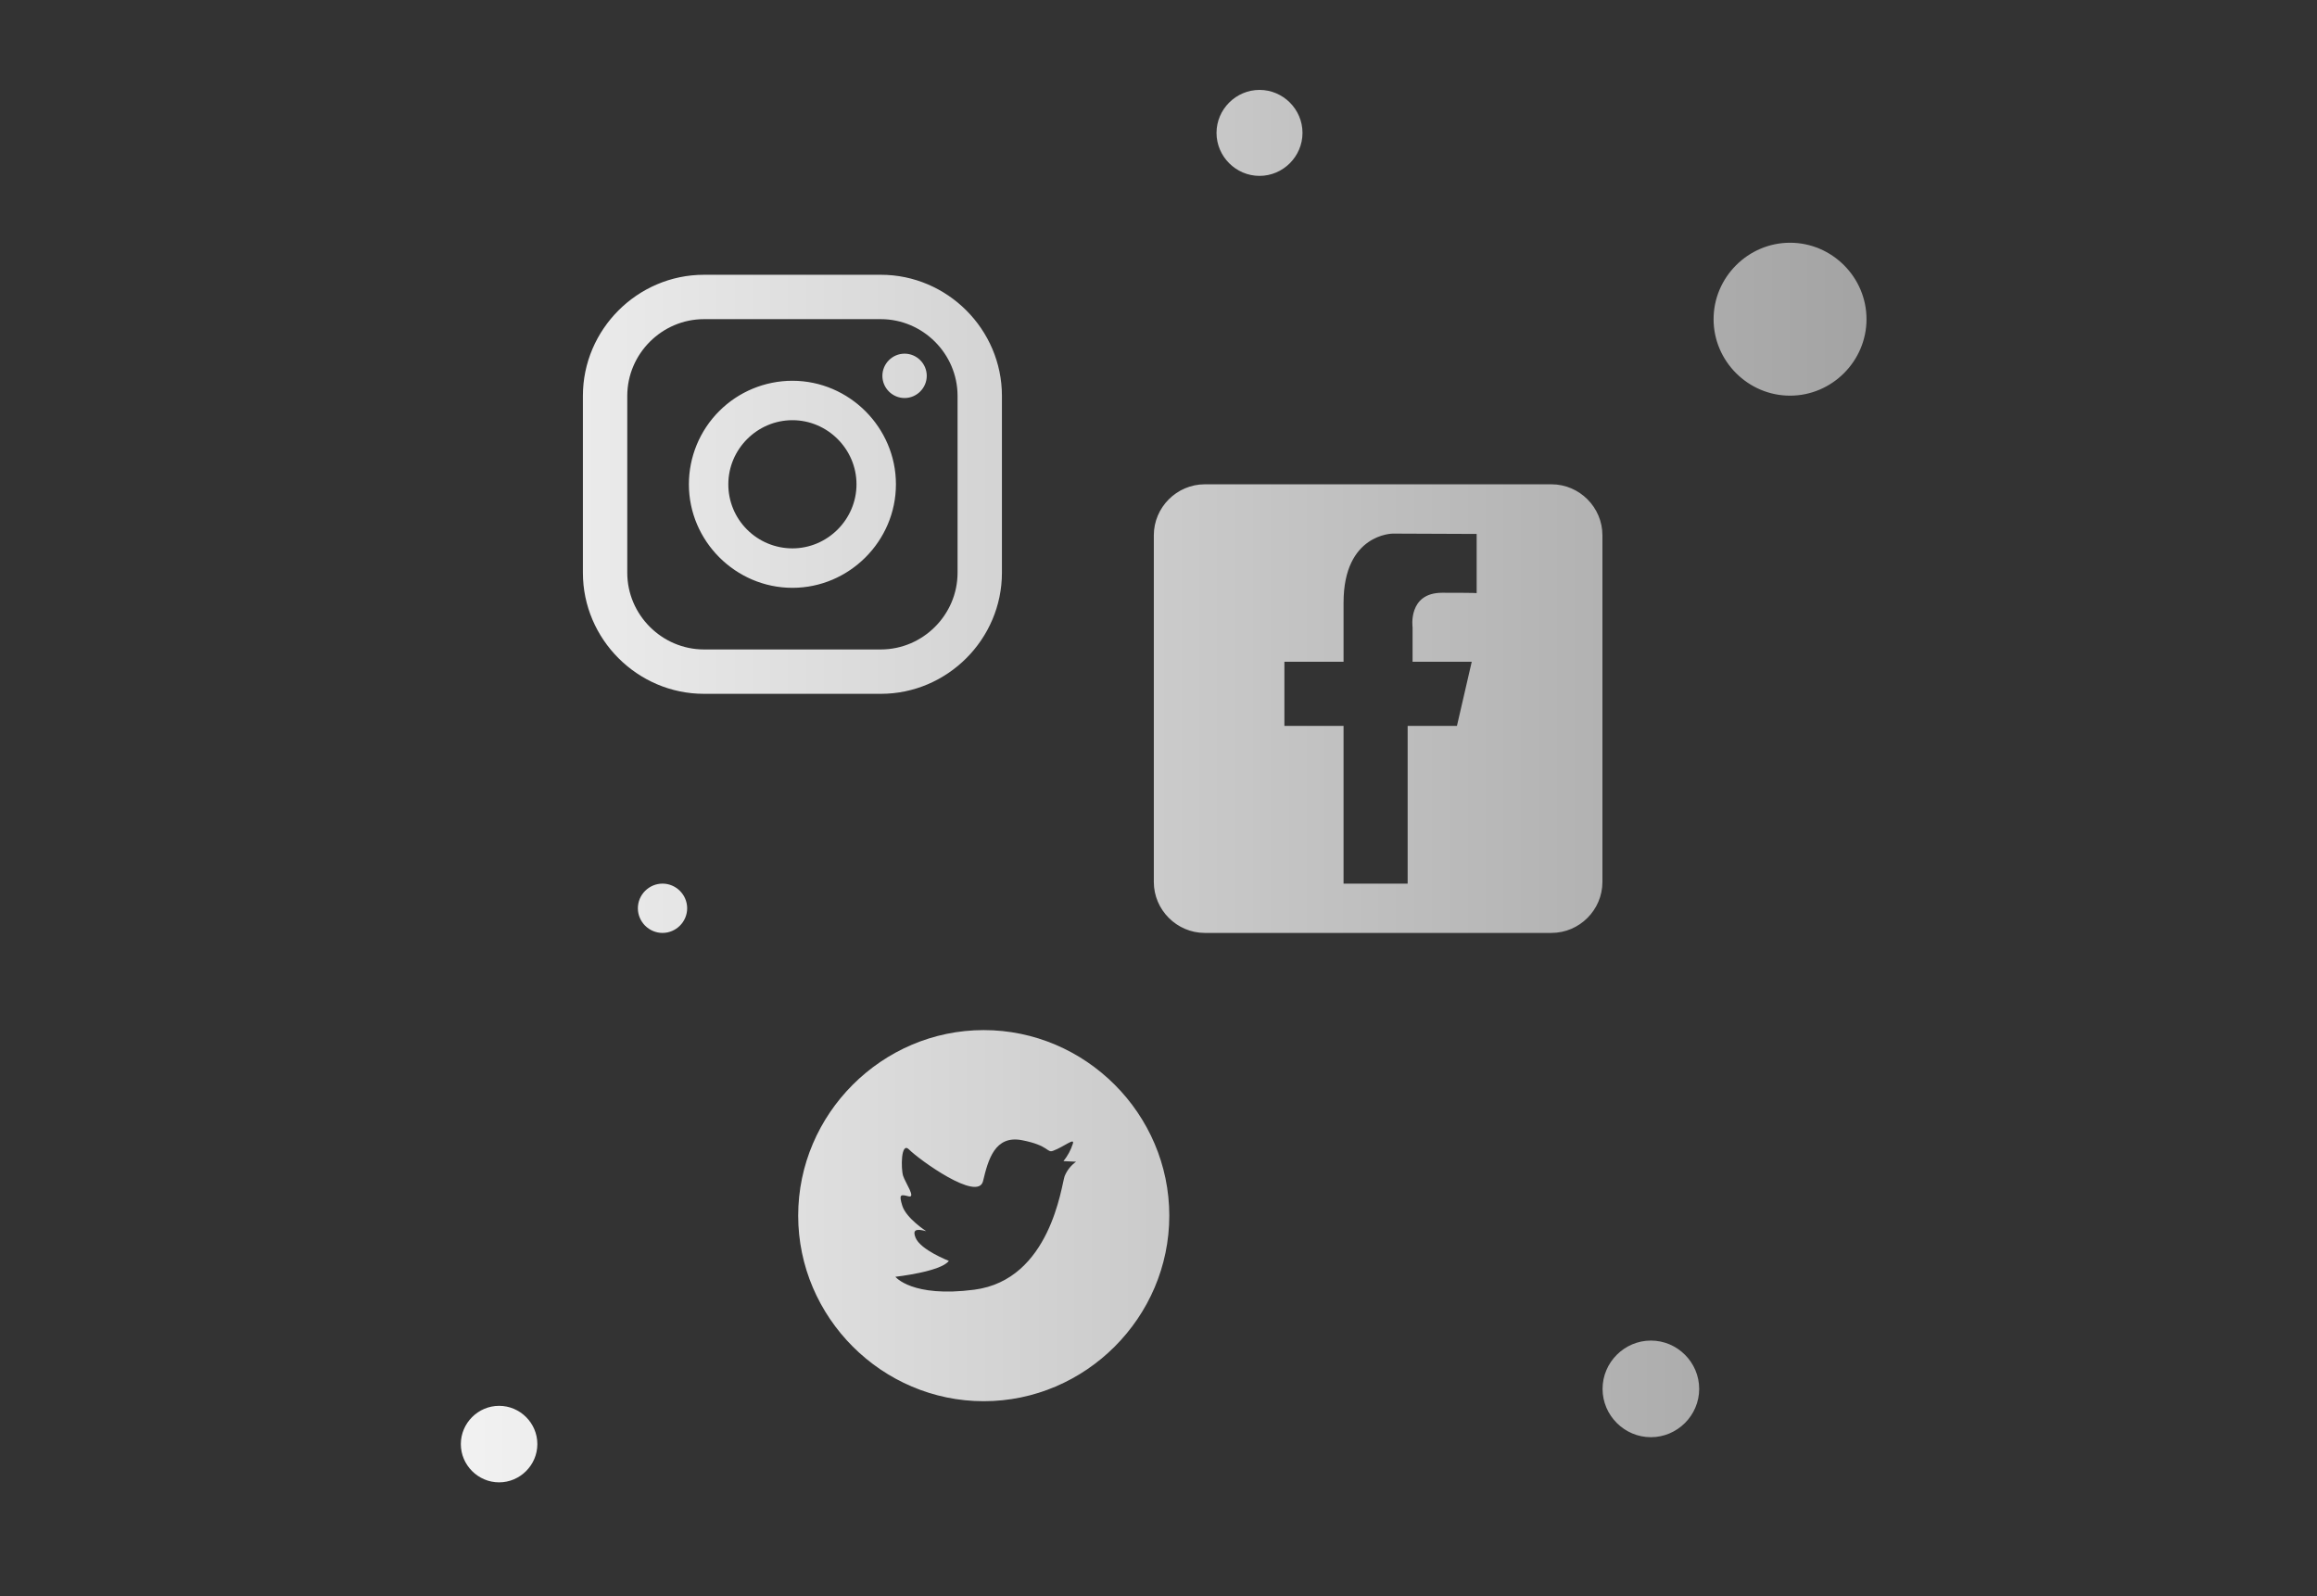 <?xml version="1.0" encoding="UTF-8" standalone="no"?><!DOCTYPE svg PUBLIC "-//W3C//DTD SVG 1.1//EN" "http://www.w3.org/Graphics/SVG/1.1/DTD/svg11.dtd"><svg width="100%" height="100%" viewBox="0 0 614 423" version="1.1" xmlns="http://www.w3.org/2000/svg" xmlns:xlink="http://www.w3.org/1999/xlink" xml:space="preserve" style="fill-rule:evenodd;clip-rule:evenodd;stroke-linejoin:round;stroke-miterlimit:1.414;"><rect x="0" y="0" width="614" height="423" fill="#333333" stroke="none"/><path d="M233.425,183.856l-46.873,0c-0.004,0 -0.008,0 -0.013,0c-17.593,0 -32.071,-14.477 -32.071,-32.071c0,-0.005 0,-0.009 0,-0.013l0,-46.873c0,-0.004 0,-0.008 0,-0.013c0,-17.594 14.478,-32.071 32.071,-32.071c0.005,0 0.009,0 0.013,0l46.873,0c0.004,0 0.009,0 0.013,0c17.594,0 32.071,14.477 32.071,32.071c0,0.005 0,0.009 0,0.013l0,46.873c0,0.004 0,0.008 0,0.013c0,17.594 -14.477,32.071 -32.071,32.071c-0.004,0 -0.009,0 -0.013,0l0,-11.757c11.148,-0.007 20.32,-9.179 20.327,-20.327l0,-46.873c-0.007,-11.148 -9.179,-20.32 -20.327,-20.327l-46.873,0c-11.148,0.007 -20.32,9.179 -20.327,20.327l0,46.873c0.007,11.148 9.179,20.32 20.327,20.327l46.873,0l0,11.757Zm-45.645,-55.52l5.226,0c0,-0.003 0,-0.005 0,-0.007c0,-9.316 7.666,-16.983 16.983,-16.983c9.316,0 16.982,7.667 16.982,16.983c0,9.317 -7.666,16.983 -16.982,16.983c-4.501,0 -8.822,-1.789 -12.006,-4.971c-3.194,-3.176 -4.987,-7.501 -4.977,-12.005l-10.451,0c0.001,15.048 12.385,27.431 27.434,27.431c15.049,0 27.433,-12.384 27.433,-27.433c0,-15.05 -12.384,-27.434 -27.433,-27.434c-7.274,0 -14.257,2.892 -19.4,8.036c-5.143,5.143 -8.035,12.126 -8.034,19.4l5.225,0Zm51.929,-34.619c-3.225,0 -5.879,2.653 -5.879,5.878c0,3.225 2.654,5.879 5.879,5.879c3.225,0 5.878,-2.654 5.878,-5.879c0,-0.004 0,-0.008 0,-0.013c0,-3.217 -2.648,-5.865 -5.865,-5.865c-0.005,0 -0.009,0 -0.013,0Zm184.929,48.113l0,91.89c0,7.403 -6.092,13.495 -13.495,13.495l-91.89,0c-7.4,-0.007 -13.487,-6.094 -13.494,-13.495l0,-91.89c0.007,-7.4 6.094,-13.487 13.494,-13.494l91.89,0c7.403,0 13.495,6.091 13.495,13.494Zm-33.325,-0.339l-22.209,-0.092c0,0 -13.063,0 -13.063,18.289l0,15.677l-15.677,0l0,16.983l15.677,0l0,41.803l16.983,0l0,-41.803l13.063,0l3.919,-16.983l-15.676,0l0,-9.145c0,0 -1.306,-9.144 7.838,-9.144c9.145,0 9.145,0.091 9.145,0.091l0,-15.676Zm-81.452,180.644c0,26.975 -22.197,49.172 -49.172,49.172c-26.975,0 -49.172,-22.197 -49.172,-49.172c0,-26.974 22.197,-49.171 49.172,-49.171c26.975,0 49.172,22.197 49.172,49.171l0,0Zm-24.704,-14.291l-3.344,-0.157c1.113,-1.372 1.96,-2.941 2.495,-4.625c0.535,-1.684 -2.286,0.784 -5.225,1.882c-1.712,0.64 -0.954,-1.372 -8.218,-2.796c-7.263,-1.424 -9.013,5.225 -10.359,10.83c-1.346,5.604 -16.983,-5.709 -19.596,-8.361c-2.207,-2.247 -2.181,5.16 -1.58,6.989c0.601,1.829 3.488,5.944 1.424,5.408c-2.064,-0.535 -2.613,-0.614 -1.646,2.496c1.058,3.344 6.336,6.74 6.336,6.74c-3.018,-0.836 -3.567,-0.13 -2.822,1.725c1.306,3.24 8.818,6.14 8.818,6.14c-2.051,2.874 -14.161,4.219 -14.161,4.219c0,0 4.376,5.579 20.902,3.423c20.196,-2.613 23.083,-27.63 23.932,-30.046c0.622,-1.555 1.679,-2.898 3.044,-3.867l0,0Zm-109.591,-73.693c-3.583,0 -6.532,2.949 -6.532,6.532c0,3.584 2.949,6.532 6.532,6.532c3.583,0 6.532,-2.948 6.532,-6.532c0,-3.583 -2.949,-6.532 -6.532,-6.532Zm-43.306,138.384c-5.562,0 -10.138,4.576 -10.138,10.137c0,5.562 4.577,10.138 10.138,10.138c5.561,0 10.137,-4.576 10.137,-10.138c0,-0.004 0,-0.008 0,-0.013c0,0 0,0 0,0c0,-5.554 -4.57,-10.124 -10.124,-10.124c-0.005,0 -0.009,0 -0.013,0l0,0Zm305.233,-17.296c-0.005,0 -0.009,0 -0.013,0c-7.023,0 -12.803,5.779 -12.803,12.802c0,7.023 5.78,12.803 12.803,12.803c7.023,0 12.802,-5.78 12.802,-12.803c0,-0.004 0,-0.009 0,-0.013c0,-7.016 -5.773,-12.789 -12.789,-12.789c0,0 0,0 0,0Zm36.866,-290.916c-11.116,0 -20.262,9.147 -20.262,20.262c0,11.115 9.146,20.262 20.262,20.262c11.115,0 20.261,-9.147 20.261,-20.262c0,-0.004 0,-0.009 0,-0.013c0,-11.108 -9.14,-20.249 -20.248,-20.249c-0.005,0 -0.009,0 -0.013,0Zm-140.592,-40.497c-6.249,0 -11.391,5.142 -11.391,11.392c0,6.249 5.142,11.391 11.391,11.391c6.249,0 11.392,-5.142 11.392,-11.391c0,-0.005 0,-0.009 0,-0.014c0,-6.242 -5.137,-11.378 -11.379,-11.378c-0.004,0 -0.008,0 -0.013,0Z" style="fill:url(#_Linear1);fill-rule:nonzero;"/><defs><linearGradient id="_Linear1" x1="0" y1="0" x2="1" y2="0" gradientUnits="userSpaceOnUse" gradientTransform="matrix(372.485,0,0,372.485,122.135,208.311)"><stop offset="0%" style="stop-color:#f2f2f2;stop-opacity:1"/><stop offset="100%" style="stop-color:#a3a3a3;stop-opacity:1"/></linearGradient></defs></svg>